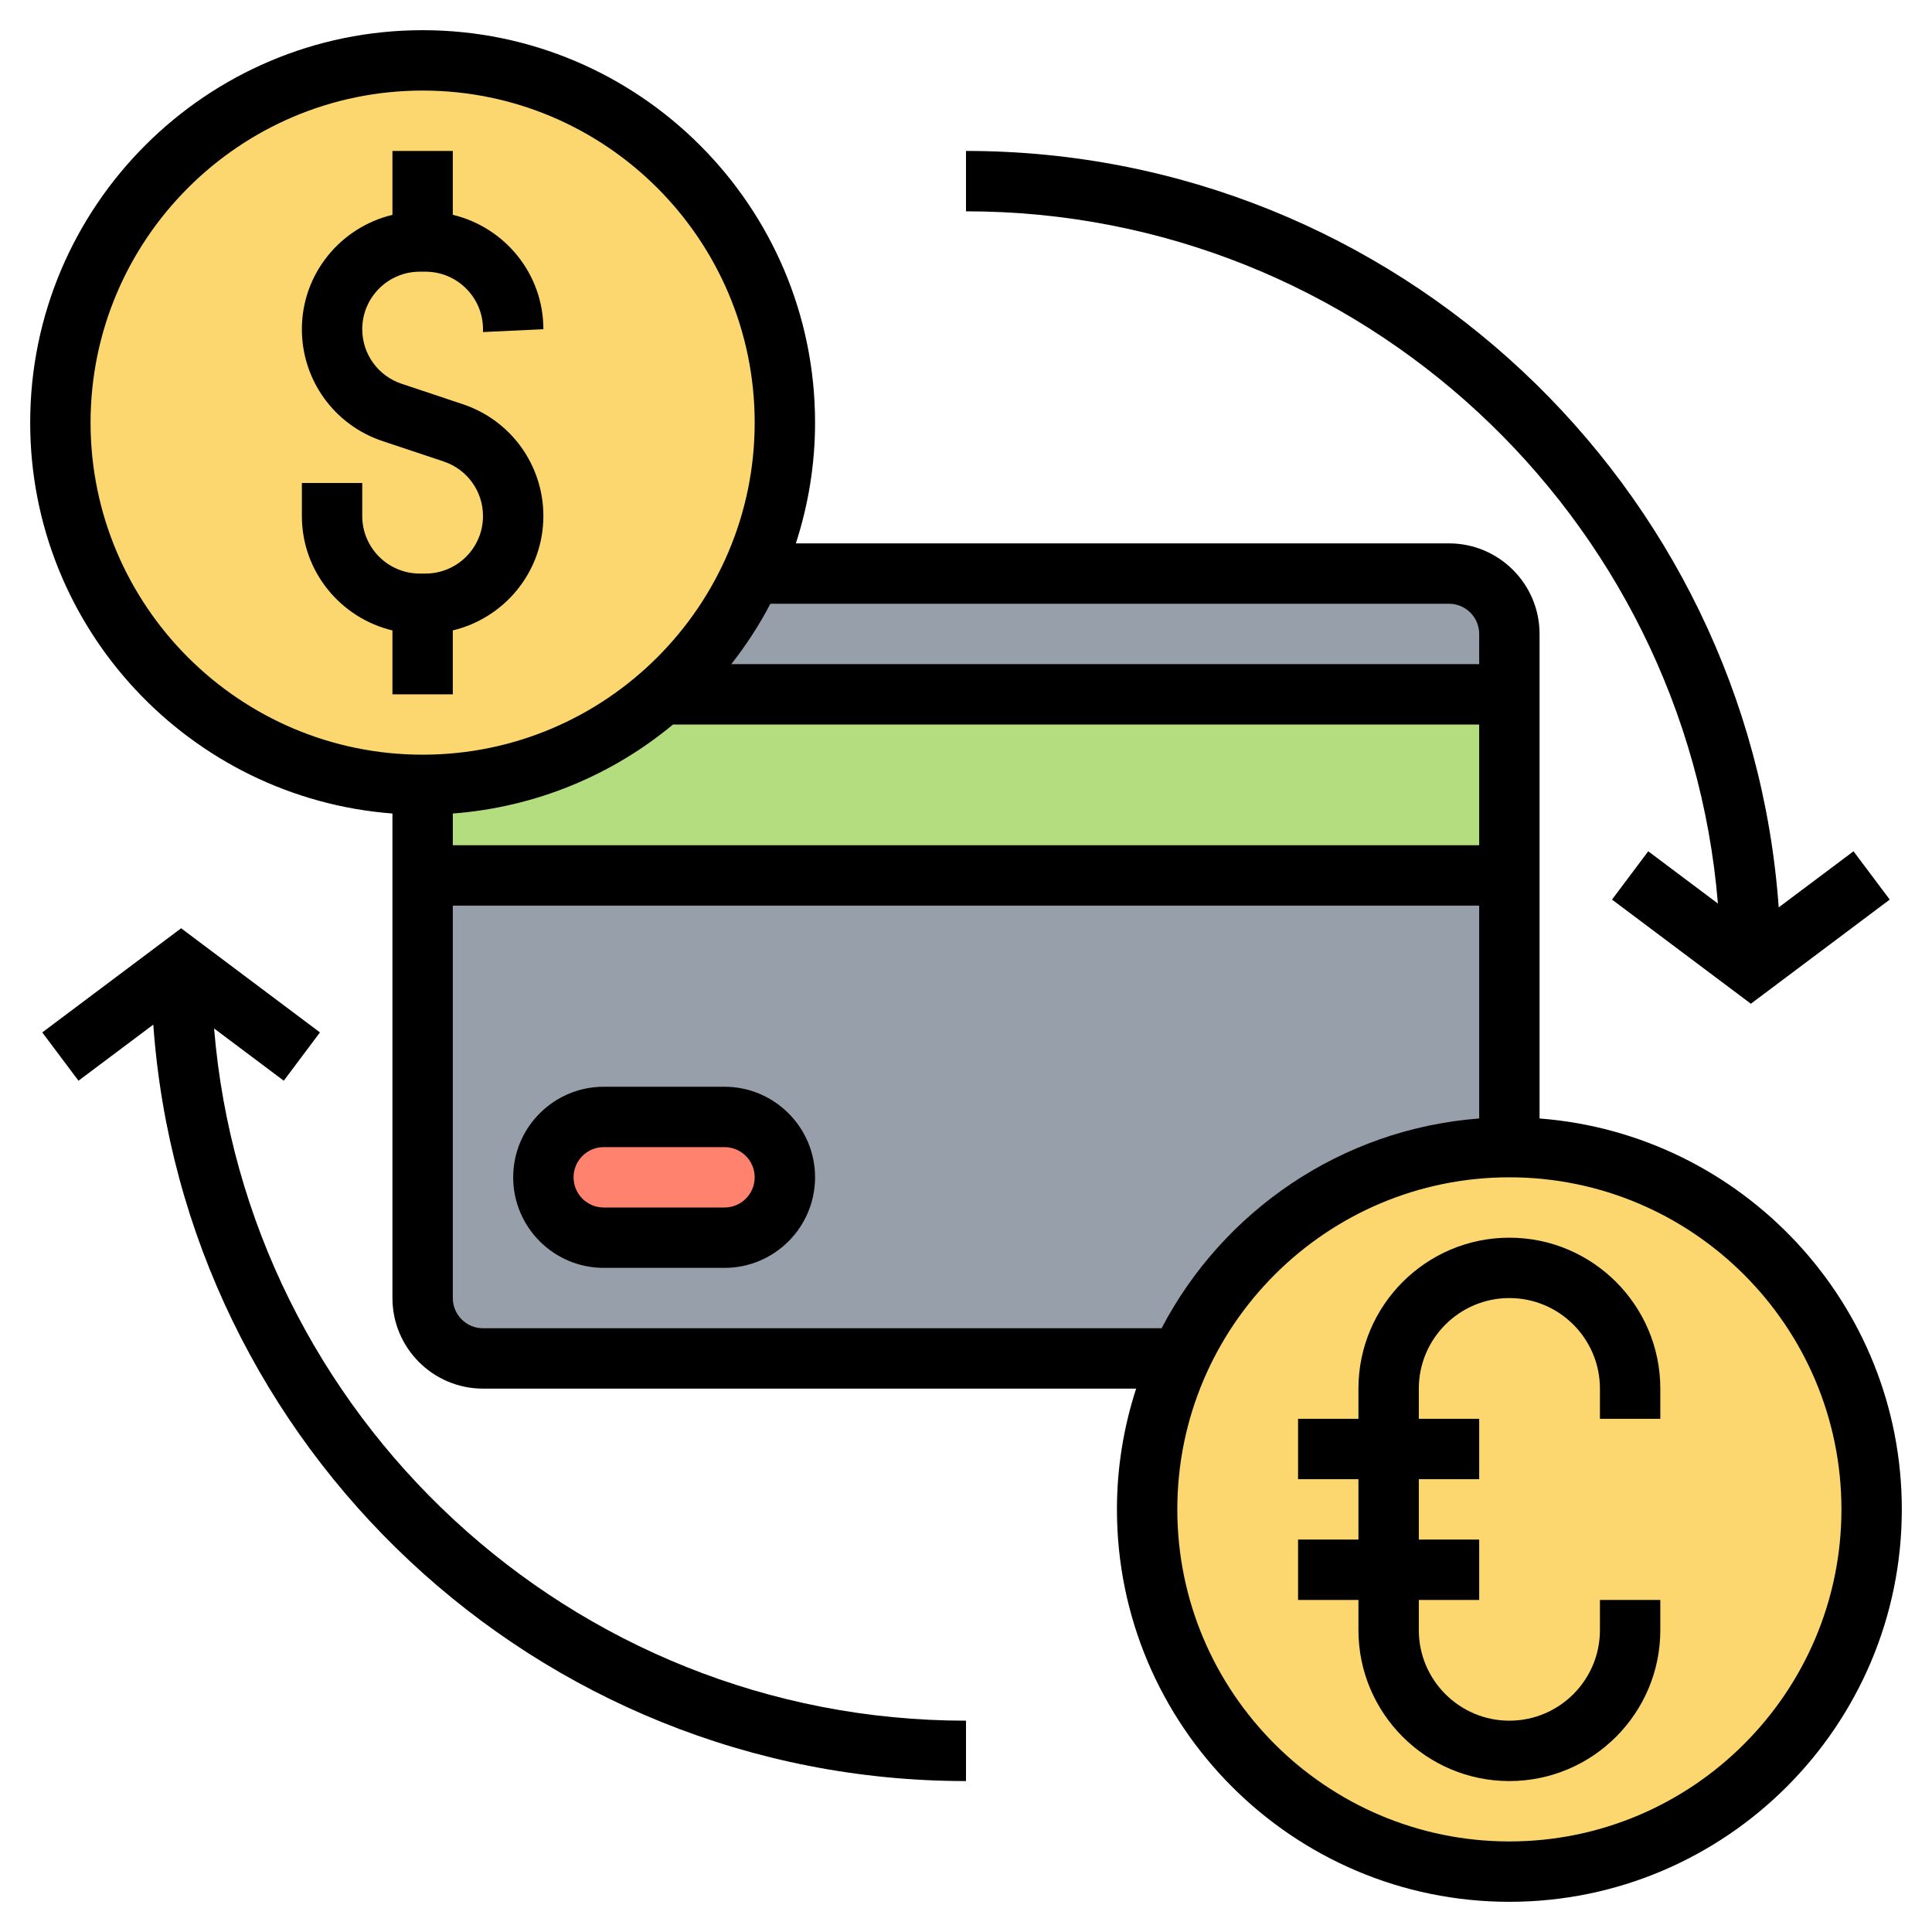 <svg id="Layer_5" enable-background="new 0 0 64 64" height="512" viewBox="0 0 64 64" width="512" xmlns="http://www.w3.org/2000/svg"><g><g><g><path d="m50 29v9c-4.85 0-9.02 2.87-10.92 7h-23.08c-1.1 0-2-.9-2-2v-14z" fill="#969faa"/></g><g><path d="m50 21v2h-28.06c1.25-1.11 2.27-2.47 2.98-4h23.08c1.1 0 2 .9 2 2z" fill="#969faa"/></g><g><path d="m50 23v6h-36v-3c3.05 0 5.83-1.13 7.94-3z" fill="#b4dd7f"/></g><g><path d="m24.92 19c-.71 1.53-1.73 2.89-2.98 4-2.11 1.87-4.89 3-7.94 3-6.63 0-12-5.37-12-12s5.37-12 12-12 12 5.37 12 12c0 1.79-.39 3.48-1.08 5z" fill="#fcd770"/></g><g><path d="m39.08 45c1.9-4.13 6.07-7 10.92-7 6.63 0 12 5.37 12 12s-5.37 12-12 12-12-5.37-12-12c0-1.79.39-3.48 1.08-5z" fill="#fcd770"/></g><g><path d="m24 37c1.1 0 2 .9 2 2 0 .55-.22 1.05-.59 1.41-.36.37-.86.59-1.41.59h-4c-1.1 0-2-.9-2-2 0-.55.22-1.05.59-1.41.36-.37.86-.59 1.41-.59z" fill="#ff826e"/></g></g><g><path d="m15 23v-2.117c1.716-.411 3-1.948 3-3.789 0-1.684-1.073-3.173-2.671-3.705l-2.025-.676c-.781-.26-1.304-.986-1.304-1.808 0-1.051.854-1.905 1.905-1.905h.189c1.052 0 1.906.854 1.906 1.905v.095l2-.095c0-1.84-1.284-3.378-3-3.789v-2.116h-2v2.117c-1.716.411-3 1.948-3 3.789 0 1.684 1.073 3.173 2.671 3.705l2.025.676c.781.26 1.304.986 1.304 1.808 0 1.051-.854 1.905-1.905 1.905h-.189c-1.052 0-1.906-.854-1.906-1.905v-1.095h-2v1.095c0 1.84 1.284 3.378 3 3.789v2.116z"/><path d="m50 41c-2.757 0-5 2.243-5 5v1h-2v2h2v2h-2v2h2v1c0 2.757 2.243 5 5 5s5-2.243 5-5v-1h-2v1c0 1.654-1.346 3-3 3s-3-1.346-3-3v-1h2v-2h-2v-2h2v-2h-2v-1c0-1.654 1.346-3 3-3s3 1.346 3 3v1h2v-1c0-2.757-2.243-5-5-5z"/><path d="m24 36h-4c-1.654 0-3 1.346-3 3s1.346 3 3 3h4c1.654 0 3-1.346 3-3s-1.346-3-3-3zm0 4h-4c-.552 0-1-.448-1-1s.448-1 1-1h4c.552 0 1 .448 1 1s-.448 1-1 1z"/><path d="m51 37.051v-16.051c0-1.654-1.346-3-3-3h-21.636c.409-1.261.636-2.604.636-4 0-7.168-5.832-13-13-13s-13 5.832-13 13c0 6.83 5.299 12.435 12 12.949v16.051c0 1.654 1.346 3 3 3h21.636c-.409 1.261-.636 2.604-.636 4 0 7.168 5.832 13 13 13s13-5.832 13-13c0-6.83-5.299-12.435-12-12.949zm-28.705-13.051h26.705v4h-34v-1.051c2.76-.211 5.283-1.278 7.295-2.949zm25.705-4c.552 0 1 .448 1 1v1h-24.775c.49-.624.925-1.292 1.295-2zm-45-6c0-6.065 4.935-11 11-11s11 4.935 11 11-4.935 11-11 11-11-4.935-11-11zm13 30c-.552 0-1-.448-1-1v-13h34v7.051c-4.578.351-8.495 3.076-10.521 6.949zm34 17c-6.065 0-11-4.935-11-11s4.935-11 11-11 11 4.935 11 11-4.935 11-11 11z"/><path d="m56.908 29.931-2.308-1.731-1.2 1.6 4.6 3.45 4.6-3.45-1.2-1.6-2.478 1.858c-.999-13.984-12.688-25.058-26.922-25.058v2c13.088 0 23.851 10.111 24.908 22.931z"/><path d="m7.092 34.069 2.308 1.731 1.199-1.6-4.599-3.45-4.6 3.45 1.2 1.6 2.478-1.858c.999 13.984 12.688 25.058 26.922 25.058v-2c-13.088 0-23.851-10.111-24.908-22.931z"/></g></g></svg>